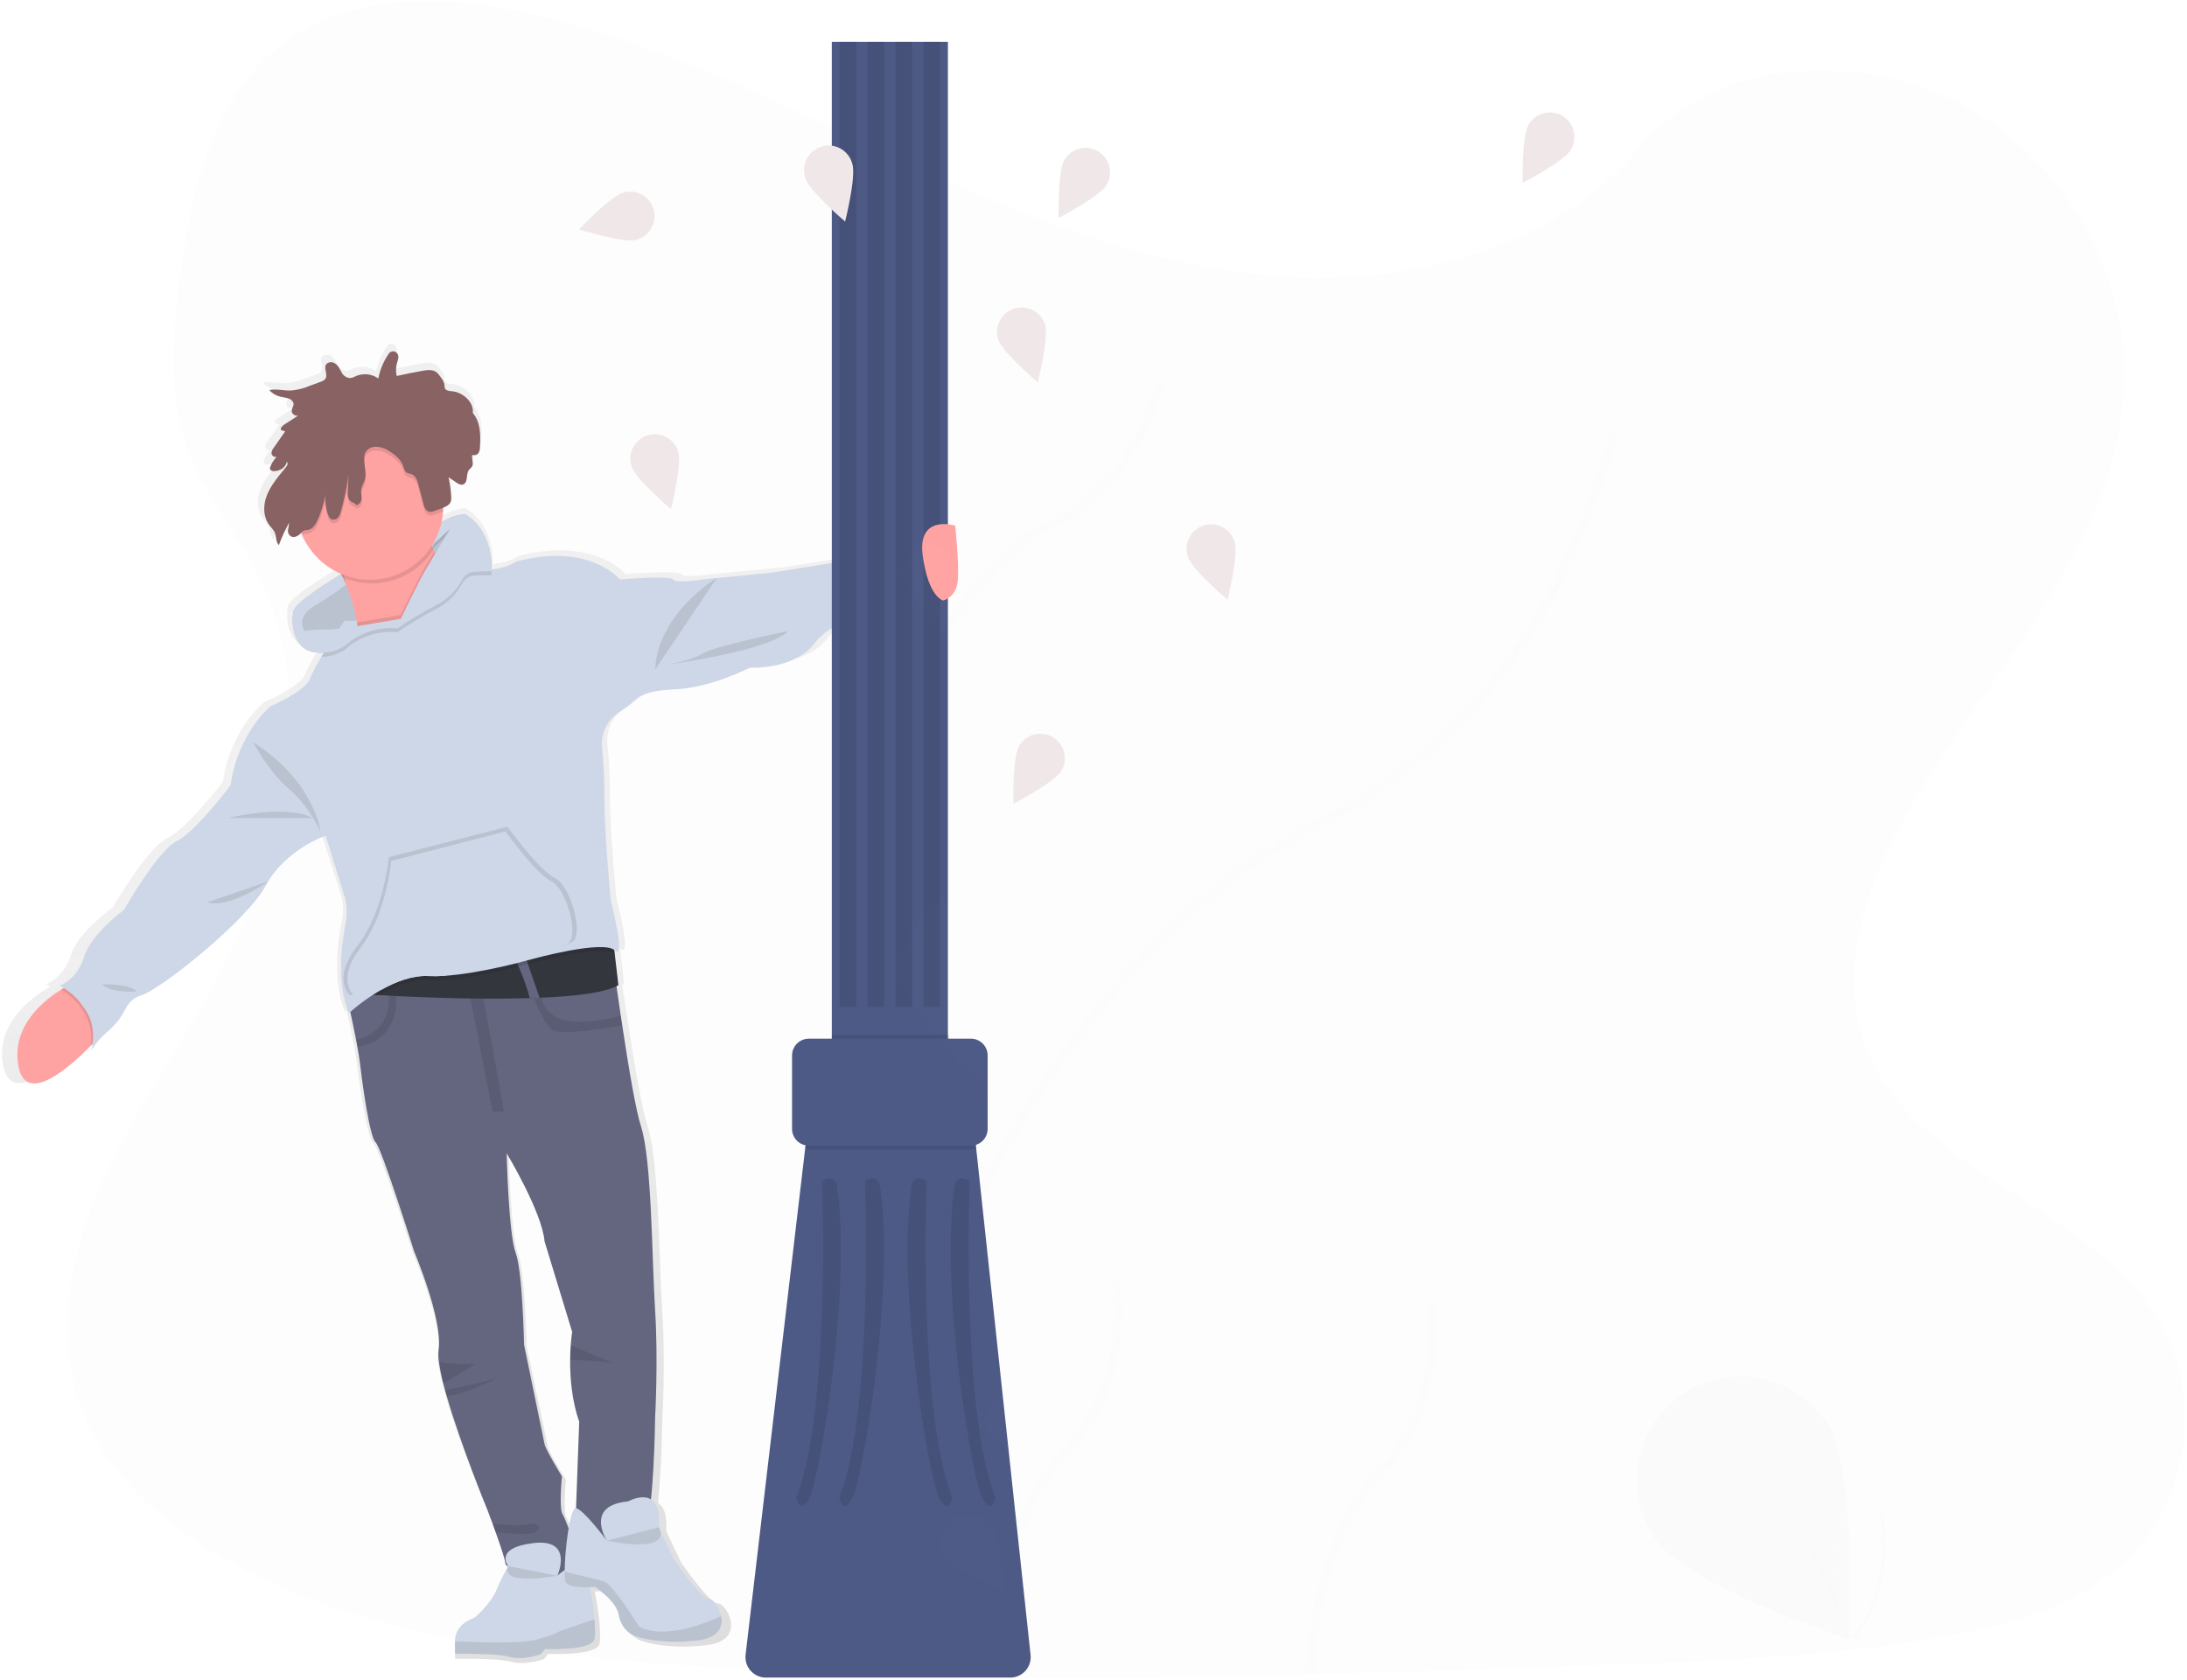 <svg width="566" height="435" viewBox="0 0 566 435" fill="none" xmlns="http://www.w3.org/2000/svg">
<g clip-path="url(#clip0_50_53)">
<path opacity="0.1" d="M335.884 71.842C300.751 70.397 267.29 56.979 235.339 42.295C203.387 27.612 171.718 11.343 137.443 3.561C115.387 -1.44 90.166 -2.146 72.378 11.842C55.278 25.31 49.752 48.551 46.783 70.12C44.546 86.346 43.233 103.424 49.356 118.613C53.606 129.159 61.157 138.026 66.379 148.127C84.548 183.277 71.704 226.616 52.021 260.941C42.793 277.036 32.072 292.399 24.944 309.537C17.817 326.675 14.522 346.311 20.759 363.791C26.936 381.119 41.664 394.135 57.618 403.291C90.02 421.884 128.187 427.184 165.431 430.22C247.846 436.888 330.705 434.021 413.342 431.11C443.92 430.024 474.639 428.938 504.724 423.356C521.432 420.249 538.678 415.319 550.805 403.41C566.206 388.298 570.022 362.683 559.702 343.753C542.397 311.964 494.562 304.068 482.451 269.95C475.796 251.172 482.63 230.254 492.309 212.839C513.062 175.479 547.858 142.702 549.687 99.998C550.946 70.674 534.222 41.296 508.361 27.422C481.257 12.874 443.665 14.704 423.677 38.782C403.093 63.577 366.907 73.118 335.884 71.842Z" fill="#F0E8E8"/>
<path d="M231.691 142.311L202.768 146.845L187.948 148.257L183.997 148.637C183.997 148.637 176.94 149.756 176.25 148.637C175.561 147.518 161.963 148.637 161.963 148.637C161.963 148.637 153.701 138.786 134.072 143.989C132.09 145.163 129.857 145.848 127.557 145.987C127.555 145.947 127.555 145.907 127.557 145.868C127.628 143.603 127.346 135.794 120.457 131.521C118.498 131.723 116.597 132.306 114.86 133.237L114.703 133.324L114.236 133.595L114.176 133.66C114.379 132.766 114.517 131.859 114.589 130.945C114.589 130.603 114.589 130.261 114.627 129.919C115.417 129.7 116.109 129.217 116.587 128.55C116.783 128.155 116.867 127.714 116.831 127.274C116.831 127.117 116.831 126.954 116.831 126.796C116.828 126.762 116.828 126.728 116.831 126.693C116.831 126.693 116.831 126.693 116.831 126.726C116.717 125.117 116.481 123.52 116.125 121.947L118.253 123.359C118.763 123.696 119.404 124.054 120.012 123.864C120.207 123.794 120.384 123.68 120.527 123.53C120.67 123.38 120.776 123.199 120.837 123.001C121.217 121.969 120.94 120.736 121.744 119.884C121.934 119.683 122.172 119.52 122.335 119.308C122.557 119.018 122.663 118.656 122.634 118.293C122.636 118.082 122.619 117.871 122.585 117.663V117.706C122.444 117.174 122.422 116.618 122.52 116.077C122.804 116.188 123.115 116.204 123.409 116.122C123.702 116.041 123.962 115.867 124.148 115.626C124.44 115.168 124.584 114.632 124.561 114.089C124.61 113.172 124.648 112.232 124.626 111.298C124.629 111.28 124.629 111.262 124.626 111.244C124.572 109.034 124.154 106.856 122.634 105.091C123.03 102.561 120.278 99.802 117.205 99.455C116.451 99.373 115.523 99.33 115.186 98.76C115.072 98.489 115.022 98.195 115.039 97.902C114.964 96.941 114.301 96.088 113.666 95.279C113.408 94.925 113.097 94.614 112.743 94.356C111.734 93.704 110.3 93.878 109.052 94.1C106.765 94.502 104.492 94.951 102.234 95.447C101.963 94.354 101.98 93.209 102.283 92.124C102.493 91.581 102.621 91.01 102.663 90.43C102.673 90.247 102.653 90.063 102.603 89.887V89.957C102.572 89.867 102.535 89.778 102.494 89.691C102.386 89.493 102.23 89.324 102.041 89.201C101.851 89.078 101.634 89.004 101.409 88.985C101.114 88.975 100.823 89.051 100.571 89.204C100.318 89.356 100.115 89.578 99.987 89.843C98.695 91.725 97.799 93.849 97.354 96.088C96.492 95.487 95.495 95.111 94.451 94.993C93.407 94.875 92.35 95.02 91.377 95.415C90.887 95.679 90.357 95.862 89.808 95.958C89.352 95.959 88.903 95.841 88.505 95.615C88.108 95.389 87.777 95.064 87.545 94.671C86.92 93.742 86.644 92.634 85.438 92.021C85.169 91.883 84.872 91.811 84.57 91.811C84.268 91.811 83.97 91.883 83.701 92.021C83.56 92.095 83.436 92.196 83.335 92.319C83.234 92.443 83.16 92.585 83.115 92.737C83.118 92.71 83.118 92.683 83.115 92.656C83.107 92.736 83.107 92.816 83.115 92.895C83.115 92.928 83.115 92.96 83.115 92.993C83.115 93.025 83.115 93.074 83.115 93.112C83.072 94.16 83.804 95.518 82.974 96.343C82.64 96.622 82.252 96.827 81.834 96.946L78.881 98.005C77.304 98.66 75.636 99.07 73.936 99.221C72.388 99.276 70.825 98.933 69.3 98.972C69.228 98.935 69.159 98.893 69.093 98.847C68.753 98.865 68.414 98.905 68.078 98.966C68.112 99.008 68.148 99.048 68.187 99.086H68.078C68.856 99.95 69.882 100.553 71.015 100.812C71.715 100.986 72.454 101.04 73.132 101.258C73.811 101.475 74.457 101.909 74.576 102.507C74.589 103.007 74.469 103.501 74.229 103.94L74.202 103.897C74.131 104.09 74.096 104.294 74.098 104.5C74.085 104.597 74.085 104.695 74.098 104.793C74.217 105.135 74.456 105.422 74.771 105.6C75.085 105.779 75.454 105.838 75.808 105.765L72.318 107.964C72.058 108.12 71.814 108.302 71.591 108.507L71.493 108.48C71.394 108.577 71.315 108.694 71.263 108.823C71.211 108.952 71.185 109.09 71.189 109.229C71.178 109.336 71.191 109.444 71.227 109.544L72.35 109.865L69.283 114.111C69.097 114.358 68.933 114.621 68.795 114.899L68.762 114.844C68.693 115.017 68.656 115.201 68.654 115.387C68.643 115.479 68.643 115.572 68.654 115.664C68.68 115.817 68.738 115.962 68.825 116.09C68.912 116.219 69.026 116.327 69.158 116.407C69.29 116.488 69.438 116.54 69.591 116.559C69.745 116.577 69.901 116.563 70.049 116.517C69.377 117.191 68.836 117.985 68.453 118.857L68.404 118.825L68.355 118.939C68.279 119.109 68.24 119.295 68.241 119.482C68.218 119.625 68.247 119.771 68.323 119.894C68.46 120.039 68.631 120.149 68.82 120.214C69.009 120.279 69.21 120.298 69.408 120.269C71.037 120.269 72.551 119.156 72.806 117.826C73.306 118.369 72.769 119.015 72.296 119.574C70.374 121.822 68.42 124.108 67.411 126.731C67.056 127.631 66.84 128.579 66.77 129.544C66.77 129.544 66.77 129.501 66.77 129.479C66.77 129.55 66.77 129.62 66.77 129.691C66.634 131.492 67.202 133.275 68.355 134.665C68.782 135.098 69.164 135.572 69.495 136.082C70.103 137.212 69.756 138.662 70.7 139.617C71.462 137.585 72.385 135.617 73.458 133.731C73.441 134.241 73.364 134.748 73.23 135.24V135.197C73.23 135.327 73.186 135.452 73.176 135.577C73.17 135.669 73.17 135.762 73.176 135.854C73.15 136.181 73.23 136.508 73.403 136.788C73.575 137.067 73.832 137.284 74.136 137.407C75.097 137.749 76.091 137.054 76.742 136.359C76.834 136.598 76.927 136.832 77.03 137.065C79.05 141.561 82.702 145.123 87.246 147.03L87.333 147.209C83.669 149.381 75.151 154.665 74.598 156.69C73.887 159.275 74.142 166.074 79.245 167.453C80.349 167.754 81.495 167.875 82.637 167.811C82.42 168.153 82.209 168.501 82.002 168.838C80.591 171.129 79.407 173.253 79.049 174.393C78.018 177.722 68.377 181.751 68.377 181.751C68.377 181.751 59.594 188.81 57.705 202.386C57.705 202.386 48.406 214.474 43.243 216.994C38.081 219.513 29.13 234.957 29.13 234.957C29.13 234.957 20.265 241.18 18.381 247.246C16.497 253.311 11.867 254.805 11.867 254.805C11.867 254.805 12.29 255.011 12.953 255.424C12.741 255.538 12.518 255.668 12.269 255.82C8.056 258.329 -1.243 265.198 0.815 275.912C2.813 286.23 14.473 276.189 20.14 270.574L20.65 270.064C20.564 270.642 20.444 271.215 20.292 271.78C21.518 269.866 23.039 268.158 24.798 266.719C26.691 265.189 28.245 263.282 29.363 261.12C30.221 259.491 31.594 257.862 33.706 257.319C38.352 256.146 61.933 238.014 67.107 228.609C72.28 219.204 83.115 215.576 83.115 215.576L88.087 231.134C88.846 233.513 88.979 236.047 88.473 238.492C87.387 243.792 86.025 254.034 89.314 262C89.314 262 89.466 261.859 89.743 261.625C90.194 263.645 90.769 266.301 91.29 268.913C91.415 269.553 91.534 270.194 91.648 270.824C91.98 272.6 92.257 274.267 92.414 275.597C93.103 281.31 94.998 294.408 96.545 295.749C98.092 297.09 106.859 324.291 106.859 324.291C106.859 324.291 114.605 342.091 113.406 349.981C113.296 350.948 113.313 351.924 113.454 352.887C113.721 354.849 114.117 356.792 114.638 358.703C114.79 359.278 114.942 359.865 115.116 360.462C115.257 360.978 115.409 361.505 115.561 362.031C119.312 374.765 126.488 391.789 126.488 391.789C126.488 391.789 127.085 393.337 127.861 395.406C128.117 396.101 128.404 396.856 128.681 397.632C129.957 401.108 131.303 405.007 131.303 405.892C131.303 406.093 131.574 406.315 132.047 406.543C130.817 408.588 129.729 410.715 128.79 412.908C127.281 416.47 122.938 420 122.938 420C122.938 420 117.77 421.466 117.77 425.973V429.416C117.77 429.416 128.746 429.204 132.362 430.214C135.977 431.224 140.797 429.497 140.797 429.497L141.829 428.161C141.829 428.161 154.352 428.704 155.128 425.593C155.356 424.681 155.345 422.737 155.161 420.418C154.924 417.59 154.507 414.781 153.912 412.006C154.737 411.974 155.302 411.919 155.302 411.919C155.302 411.919 161.029 415.612 161.626 419.267C161.809 420.341 162.223 421.362 162.84 422.261C163.457 423.159 164.261 423.912 165.198 424.469C165.198 424.469 171.142 427.184 182.542 425.94C188.513 425.305 189.637 422.264 189.088 419.56C188.589 417.084 186.678 414.89 185.772 415.069C183.883 415.449 176.261 404.491 176.261 404.491L172.391 396.345C172.738 392.001 171.718 389.943 170.284 389.069C171.267 379.908 171.397 367.63 171.397 367.63C171.397 367.63 172.26 352.854 171.397 339.588C170.534 326.322 170.534 300.3 167.597 291.568C166.24 287.506 164.275 276.129 162.571 265.128C162.44 264.302 162.31 263.499 162.191 262.668C161.778 259.991 161.393 257.373 161.034 254.919C161.203 254.837 161.376 254.756 161.528 254.669L160.606 246.61L160.475 245.497C160.508 245.53 160.551 245.551 160.584 245.579C163.683 248.43 159.552 232.649 159.552 232.649C159.552 232.649 157.691 214.501 157.815 204.064C157.827 200.351 157.63 196.639 157.224 192.948C156.909 189.842 157.642 185.807 162.332 182.967C163.564 182.189 164.72 181.297 165.784 180.301C167.093 179.112 169.948 177.586 176.098 177.407C186.412 177.075 196.726 171.699 196.726 171.699C196.726 171.699 208.609 172.373 214.097 165.319C219.585 158.265 233.379 156.592 233.379 156.592L231.691 142.311ZM19.006 261.446L17.48 259.306C18.047 259.976 18.557 260.692 19.006 261.446ZM148.837 348.792C148.75 349.878 148.685 351.154 148.674 352.593C148.63 357.09 149.076 363.085 151.1 368.814L150.237 391.377H150.167C149.439 391.301 148.761 393.603 148.234 396.639C147.804 395.386 147.27 394.17 146.638 393.006C145.607 391.496 146.47 383.106 146.47 383.106C146.47 383.106 142.16 376.221 141.823 374.706C141.487 373.191 136.308 348.678 136.308 348.678C136.308 348.678 135.966 329.542 134.072 324.676C132.177 319.811 131.661 298.649 131.661 298.649C131.661 298.649 141.128 313.924 141.823 321.652L149.222 345.328C149.222 345.328 148.994 346.62 148.837 348.792Z" fill="url(#paint0_linear_50_53)"/>
<path d="M169.546 366.93C169.546 366.93 169.264 393.793 166.436 397.448C163.608 401.103 148.815 397.616 148.815 397.616L149.901 368.092C147.941 362.423 147.507 356.482 147.556 352.029C147.556 350.606 147.626 349.314 147.708 348.266C147.865 346.094 148.082 344.812 148.082 344.812L140.933 321.364C140.265 313.707 131.124 298.557 131.124 298.557C131.124 298.557 131.623 319.512 133.453 324.335C135.282 329.157 135.624 348.114 135.624 348.114C135.624 348.114 140.613 372.398 140.944 373.897C141.275 375.396 145.433 382.211 145.433 382.211C145.433 382.211 144.603 390.524 145.601 392.023C146.6 393.522 150.753 405.165 149.754 407.326C148.755 409.487 130.804 406.489 130.804 404.828C130.804 403.954 129.501 400.087 128.269 396.644L127.476 394.44C126.727 392.392 126.146 390.861 126.146 390.861C126.146 390.861 119.219 373.995 115.599 361.38C115.447 360.837 115.306 360.337 115.164 359.832C115.002 359.235 114.85 358.654 114.708 358.084C114.206 356.191 113.824 354.269 113.563 352.328C113.427 351.374 113.41 350.407 113.514 349.45C114.676 341.63 107.195 324.003 107.195 324.003C107.195 324.003 98.716 297.058 97.218 295.728C95.72 294.397 93.89 281.43 93.228 275.771C93.076 274.446 92.81 272.796 92.49 271.042C92.381 270.417 92.262 269.782 92.142 269.141C91.127 263.901 89.879 258.476 89.879 258.476L108.525 246.165L157.571 240.844C157.571 240.844 158.939 251.357 160.66 262.945C160.779 263.749 160.904 264.574 161.029 265.383C162.658 276.276 164.574 287.55 165.882 291.568C168.705 300.219 168.705 325.996 169.541 339.132C170.377 352.268 169.546 366.93 169.546 366.93Z" fill="#63667E"/>
<path opacity="0.1" d="M121.304 256.206L127.476 287.729H130.407L124.545 255.109L121.304 256.206Z" fill="black"/>
<path opacity="0.1" d="M92.512 271.047C92.403 270.423 92.284 269.787 92.164 269.146C95.036 268.56 101.534 266.165 100.524 256.564H102.516C102.516 256.564 104.405 269.212 92.512 271.047Z" fill="black"/>
<path opacity="0.1" d="M161.051 265.405C157.327 266.089 145.688 268.093 143.251 266.768C140.347 265.188 137.475 256.624 137.475 256.624L140.135 256.206C140.135 256.206 137.79 268.766 160.682 262.967C160.801 263.77 160.926 264.585 161.051 265.405Z" fill="black"/>
<path d="M160.046 255.044C156.692 256.993 148.815 257.933 139.647 258.302C138.811 258.335 137.969 258.367 137.111 258.389C122.248 258.856 104.894 258.014 97.978 257.618C96.029 257.509 94.911 257.433 94.911 257.433L100.98 253.236L110.957 249.575L131.944 245.459L158.836 244.71L159.107 247.018L160.046 255.044Z" fill="#33363D"/>
<path d="M139.647 258.323C138.811 258.356 137.969 258.389 137.111 258.41C136.058 253.947 132.736 246.811 132.736 246.811L135.559 246.437L139.647 258.323Z" fill="#63667E"/>
<path d="M26.415 267.582C26.415 267.582 25.243 268.94 23.441 270.775C17.969 276.341 6.705 286.284 4.783 276.065C2.791 265.47 11.775 258.688 15.841 256.179C16.991 255.467 17.746 255.093 17.746 255.093L26.415 267.582Z" fill="#FFA2A2"/>
<path d="M127.167 147.899C127.167 147.899 120.81 143.907 119.627 144.282C118.443 144.657 119.627 150.011 119.627 150.011C118.093 152.937 115.669 155.299 112.705 156.755C109.307 158.532 106.017 160.509 102.853 162.674C100.403 162.435 97.93 162.711 95.593 163.485C93.255 164.258 91.106 165.512 89.282 167.165C88.006 168.023 86.563 168.6 85.048 168.859C83.533 169.117 81.981 169.051 80.493 168.664C75.564 167.296 75.32 160.562 76.004 158.004C76.547 155.995 84.765 150.782 88.305 148.61C89.282 148.013 89.9 147.649 89.9 147.649C89.9 147.649 105.871 147.106 109.475 140.291C110.584 138.184 112.238 136.414 114.263 135.165L114.356 135.116L114.812 134.844L114.958 134.763C116.636 133.838 118.481 133.258 120.386 133.058C128.187 138.043 127.167 147.899 127.167 147.899Z" fill="#CED7E7"/>
<path opacity="0.1" d="M127.167 147.899C127.167 147.899 120.81 143.907 119.627 144.282C118.443 144.657 119.627 150.011 119.627 150.011C118.093 152.937 115.669 155.299 112.705 156.755C109.307 158.532 106.017 160.509 102.853 162.674C100.403 162.435 97.93 162.711 95.593 163.485C93.255 164.258 91.106 165.512 89.282 167.165C88.006 168.023 86.563 168.6 85.048 168.859C83.533 169.117 81.981 169.051 80.493 168.664C75.564 167.296 75.32 160.562 76.004 158.004C76.547 155.995 84.765 150.782 88.305 148.61C89.282 148.013 89.9 147.649 89.9 147.649C89.9 147.649 105.871 147.106 109.475 140.291C110.584 138.184 112.238 136.414 114.263 135.165L114.356 135.116L114.812 134.844L114.958 134.763C116.636 133.838 118.481 133.258 120.386 133.058C128.187 138.043 127.167 147.899 127.167 147.899Z" fill="black"/>
<path opacity="0.1" d="M159.107 247.039C156.116 244.21 137.497 249.364 137.497 249.364C137.497 249.364 124.675 253.045 114.893 253.643C113.561 253.731 112.226 253.748 110.892 253.692C106.783 253.48 102.5 255.141 98.906 257.134L98 257.677C96.051 257.569 94.933 257.493 94.933 257.493L101.002 253.295L110.979 249.635L131.965 245.519L158.858 244.77L159.107 247.039Z" fill="black"/>
<path opacity="0.1" d="M23.441 270.775C24.684 262.489 18.256 257.672 15.841 256.179C16.991 255.467 17.746 255.093 17.746 255.093L26.431 267.582C26.431 267.582 25.243 268.94 23.441 270.775Z" fill="black"/>
<path d="M229.416 157.879C229.416 157.879 216.111 159.508 210.797 166.524C205.482 173.54 194.001 172.845 194.001 172.845C194.001 172.845 184.024 178.167 174.052 178.498C168.129 178.694 165.366 180.181 164.107 181.36C163.083 182.346 161.967 183.231 160.774 184.004C156.247 186.817 155.535 190.809 155.845 193.887C156.233 197.545 156.423 201.222 156.415 204.9C156.295 215.218 158.092 233.214 158.092 233.214C158.092 233.214 162.082 248.848 159.086 246.024C156.089 243.2 137.475 248.348 137.475 248.348C137.475 248.348 124.653 252.03 114.871 252.632C113.539 252.719 112.204 252.734 110.87 252.676C106.761 252.464 102.478 254.126 98.885 256.124C95.792 257.869 92.9 259.947 90.259 262.32C87.078 254.43 88.402 244.281 89.445 239.035C89.931 236.613 89.805 234.108 89.075 231.748L84.271 216.336C84.271 216.336 73.8 219.909 68.811 229.222C63.822 238.535 41.045 256.499 36.55 257.666C34.493 258.209 33.168 259.811 32.338 261.408C31.27 263.542 29.771 265.432 27.935 266.958C26.234 268.39 24.768 270.082 23.593 271.97C26.589 260.658 15.45 255.168 15.45 255.168C15.45 255.168 19.934 253.67 21.763 247.696C23.593 241.723 32.077 235.56 32.077 235.56C32.077 235.56 40.725 220.257 45.713 217.759C50.702 215.261 59.681 203.293 59.681 203.293C61.505 189.82 69.995 182.837 69.995 182.837C69.995 182.837 79.31 178.846 80.308 175.549C80.656 174.42 81.796 172.318 83.159 170.048C84.429 167.909 85.873 165.634 87.04 163.858C88.207 162.082 89.124 160.714 89.124 160.714L104.052 160.573L106.767 160.545L114.719 145.569C114.719 145.569 117.547 142.745 122.449 146.068C123.859 147.01 125.534 147.471 127.226 147.382C129.448 147.239 131.603 146.561 133.507 145.406C152.463 140.247 160.443 150.011 160.443 150.011C160.443 150.011 173.574 148.897 174.236 150.011C174.899 151.124 181.717 150.011 181.717 150.011L199.842 148.23L227.777 143.744L229.416 157.879Z" fill="#CED7E7"/>
<path d="M120.348 152.889L111.869 166.856C111.869 166.856 88.761 183.657 92.088 170.516C92.627 168.306 92.82 166.025 92.658 163.755C92.609 162.87 92.506 161.985 92.376 161.111C91.773 157.487 90.708 153.955 89.206 150.603C89.037 150.201 88.864 149.816 88.663 149.435C88.402 148.892 88.147 148.349 87.892 147.839C86.822 145.671 85.605 143.579 84.249 141.578C84.249 141.578 109.356 121.122 110.186 133.927C110.368 136.819 111.029 139.662 112.141 142.338L112.336 142.789C113.733 145.945 115.743 148.793 118.248 151.168C118.903 151.795 119.605 152.37 120.348 152.889Z" fill="#FFA2A2"/>
<path d="M86.768 165.862L90.677 177.5L106.577 180.079L115.696 170.044C115.696 170.044 120.935 162.561 121.266 162.392C121.597 162.224 122.428 155.078 122.428 155.078L123.405 151.038L117.254 148.969L108.607 158.363L105.073 160.535L101.148 161.491L88.12 165.292L86.768 165.862Z" fill="#CED7E7"/>
<path opacity="0.1" d="M127.167 148.898C127.167 148.898 122.824 148.855 121.668 149.229C120.511 149.604 119.627 151.005 119.627 151.005C118.095 153.933 115.67 156.297 112.705 157.755C109.307 159.532 106.017 161.508 102.853 163.674C100.403 163.434 97.929 163.709 95.592 164.482C93.255 165.256 91.105 166.51 89.282 168.165C87.463 169.386 85.322 170.04 83.131 170.044C84.401 167.904 85.846 165.629 87.013 163.853C92.376 163.267 103.727 161.187 103.727 161.187L104.025 160.568C105.078 158.396 108.645 151.059 109.959 148.844C111.489 146.259 116.288 138.184 116.44 137.929L111.728 142.241L114.247 136.169L114.339 136.121L114.795 135.849L114.942 135.768C116.619 134.843 118.465 134.263 120.37 134.062C126.314 137.864 127.161 144.434 127.226 147.394C127.235 147.896 127.215 148.398 127.167 148.898Z" fill="black"/>
<path opacity="0.1" d="M88.288 147.616L89.52 150.332C89.52 150.332 89.417 150.418 89.2 150.581C89.032 150.18 88.858 149.794 88.657 149.414C88.397 148.871 88.142 148.328 87.887 147.817C88.017 147.741 88.136 147.66 88.256 147.595L88.288 147.616Z" fill="black"/>
<path opacity="0.1" d="M118.269 151.168C116.774 153.087 114.874 154.654 112.705 155.757C109.307 157.534 106.017 159.513 102.853 161.681C99.323 161.332 95.771 162.055 92.658 163.755C92.609 162.87 92.506 161.985 92.376 161.111C97.717 160.285 103.727 159.183 103.727 159.183C103.727 159.183 108.406 149.457 109.959 146.84C110.501 145.96 111.392 144.424 112.358 142.789C113.755 145.946 115.764 148.794 118.269 151.168Z" fill="black"/>
<path d="M127.167 147.899C127.167 147.899 122.824 147.855 121.662 148.23C120.5 148.605 119.627 150.011 119.627 150.011C118.093 152.937 115.669 155.299 112.705 156.756C109.307 158.533 106.017 160.509 102.853 162.675C100.403 162.436 97.93 162.712 95.593 163.485C93.255 164.258 91.106 165.512 89.282 167.165C88.006 168.023 86.563 168.601 85.048 168.859C83.533 169.117 81.981 169.051 80.493 168.664C75.564 167.296 75.32 160.562 76.004 158.005C76.547 155.995 84.765 150.782 88.305 148.61L89.537 151.352C86.97 153.321 84.281 155.126 81.487 156.756C76.183 159.932 78.865 163.364 78.865 163.364C80.773 163.034 82.711 162.906 84.646 162.984C87.393 163.169 103.727 160.177 103.727 160.177C103.727 160.177 108.406 150.446 109.959 147.834C111.511 145.222 116.288 137.174 116.44 136.919L111.728 141.263L114.247 135.192L114.339 135.143L114.795 134.872L114.942 134.79C116.619 133.865 118.465 133.285 120.37 133.085C128.187 138.043 127.167 147.899 127.167 147.899Z" fill="#CED7E7"/>
<path opacity="0.1" d="M112.162 142.349C109.72 146.124 106.017 148.909 101.713 150.207C97.409 151.505 92.784 151.232 88.663 149.435C87.409 146.7 85.933 144.072 84.249 141.578C84.249 141.578 109.356 121.122 110.186 133.927C110.374 136.824 111.042 139.67 112.162 142.349Z" fill="black"/>
<path d="M114.719 131.049C114.719 131.523 114.703 131.99 114.67 132.45C114.313 137.417 112.022 142.046 108.289 145.34C104.555 148.634 99.679 150.332 94.707 150.066C89.736 149.801 85.068 147.594 81.706 143.921C78.344 140.248 76.558 135.401 76.732 130.425C76.906 125.448 79.025 120.738 82.634 117.308C86.243 113.878 91.054 112.002 96.032 112.084C101.009 112.165 105.756 114.198 109.251 117.745C112.746 121.292 114.709 126.069 114.719 131.049Z" fill="#FFA2A2"/>
<path opacity="0.1" d="M65.489 192.14C65.489 192.14 69.663 199.954 74.799 204.255C79.934 208.555 82.941 215.235 82.941 215.235C82.941 215.235 81.448 202.283 65.489 192.14Z" fill="black"/>
<path opacity="0.1" d="M59.002 211.764C59.002 211.764 73.659 208.104 81.036 211.764H59.002Z" fill="black"/>
<path opacity="0.1" d="M53.682 233.578L69.452 228.147C69.452 228.147 59.349 235.381 53.682 233.578Z" fill="black"/>
<path opacity="0.1" d="M26.415 254.838C26.415 254.838 33.233 254.506 35.394 256.668C35.394 256.668 28.744 257.167 26.415 254.838Z" fill="black"/>
<path opacity="0.1" d="M185.511 149.631C185.511 149.631 170.225 158.71 169.546 173.345L185.511 149.631Z" fill="black"/>
<path opacity="0.1" d="M203.979 163.364C203.979 163.364 185.023 167.193 181.863 169.186C178.704 171.178 171.891 172.178 171.891 172.178C171.891 172.178 199.321 168.523 203.979 163.364Z" fill="black"/>
<path opacity="0.1" d="M148.375 243.63C146.997 245.063 129.978 249.104 114.768 252.481C113.388 252.573 112.003 252.589 110.621 252.53C106.359 252.313 101.935 254.023 98.19 256.076C93.597 257.054 90.628 257.667 90.628 257.667C90.628 257.667 85.628 253.725 92.522 244.824C99.416 235.924 100.627 221.881 100.627 221.881L131.319 214.029C131.319 214.029 139.598 225.433 143.56 227.263C147.523 229.093 150.927 240.991 148.375 243.63Z" fill="black"/>
<path d="M147.29 244.026C145.954 245.427 129.544 249.348 114.877 252.633C113.545 252.72 112.209 252.735 110.876 252.677C106.767 252.465 102.484 254.127 98.89 256.125C94.46 257.07 91.594 257.667 91.594 257.667C91.594 257.667 86.774 253.839 93.424 245.177C100.073 236.516 101.235 222.886 101.235 222.886L130.831 215.24C130.831 215.24 138.811 226.318 142.632 228.099C146.454 229.88 149.733 241.469 147.29 244.026Z" fill="#CED7E7"/>
<path opacity="0.1" d="M123.264 353.045L114.719 358.106C114.217 356.213 113.835 354.29 113.574 352.35C114.817 353.387 123.264 353.045 123.264 353.045Z" fill="black"/>
<path opacity="0.1" d="M115.186 359.854C118.204 359.278 125.37 357.845 129.3 356.498C125.739 358.236 119.295 361.141 115.637 361.385C115.468 360.88 115.327 360.359 115.186 359.854Z" fill="black"/>
<path opacity="0.1" d="M131.819 355.217C131.504 355.602 130.581 356.037 129.305 356.477C130.831 355.76 131.819 355.217 131.819 355.217Z" fill="black"/>
<path opacity="0.1" d="M136.976 397.03C134.555 397.231 130.619 396.905 128.29 396.666L127.498 394.462C129.989 394.728 134.935 395.146 136.976 394.538C139.76 393.712 140.596 396.742 136.976 397.03Z" fill="black"/>
<path opacity="0.1" d="M158.608 352.832C158.206 352.778 151.746 352.051 147.588 352.029C147.588 350.606 147.659 349.314 147.74 348.266C150.606 349.477 158.179 352.686 158.608 352.832Z" fill="black"/>
<path d="M153.853 424.35C153.104 427.44 141.009 426.896 141.009 426.896L140.01 428.221C140.01 428.221 135.358 429.927 131.868 428.927C128.377 427.928 117.754 428.14 117.754 428.14V424.724C117.754 420.277 122.742 418.822 122.742 418.822C122.742 418.822 126.939 415.33 128.393 411.795C129.301 409.607 130.354 407.482 131.547 405.436C131.547 405.436 127.644 400.695 138.116 399.463C148.43 398.268 144.386 407.635 144.272 407.896C144.44 407.744 148.31 404.263 150.46 405.36C152.012 406.158 153.418 413.717 153.858 419.191C154.059 421.515 154.07 423.443 153.853 424.35Z" fill="#CED7E7"/>
<path opacity="0.1" d="M153.853 424.35C153.104 427.44 141.009 426.897 141.009 426.897L140.01 428.222C140.01 428.222 135.358 429.927 131.868 428.928C128.377 427.929 117.754 428.14 117.754 428.14V424.882C124.148 425.197 136.949 425.621 139.826 424.138C139.826 424.138 143.273 423.264 144.065 422.683C144.733 422.189 151.757 419.892 153.836 419.213C154.059 421.515 154.07 423.443 153.853 424.35Z" fill="black"/>
<path d="M180.327 424.692C169.313 425.897 163.575 423.231 163.575 423.231C162.663 422.672 161.882 421.921 161.287 421.032C160.692 420.142 160.297 419.134 160.128 418.078C159.547 414.461 154.016 410.806 154.016 410.806C154.016 410.806 147.203 411.469 146.367 409.471C146.166 408.623 146.089 407.75 146.139 406.88C146.139 401.521 147.48 390.264 149.027 390.427C150.851 390.627 156.491 398.099 157.055 398.849C156.561 398.045 151.654 389.677 162.538 388.683C162.538 388.683 171.43 383.655 170.518 395.379L174.258 403.443C174.258 403.443 181.619 414.303 183.443 413.923C184.317 413.744 186.157 415.916 186.646 418.371C187.172 421.048 186.081 424.062 180.327 424.692Z" fill="#CED7E7"/>
<path opacity="0.1" d="M114.719 131.049C114.719 131.523 114.703 131.99 114.67 132.45L114.209 132.624L112.423 133.275C112.122 133.404 111.8 133.478 111.473 133.492C111.218 133.482 110.968 133.413 110.744 133.292C110.519 133.171 110.325 133 110.176 132.792C109.919 132.399 109.735 131.963 109.633 131.505L108.281 126.308C108.01 125.276 107.592 124.087 106.435 123.702C106.098 123.628 105.766 123.53 105.442 123.408C104.72 123.066 104.568 122.263 104.324 121.589C103.781 120.02 102.332 118.766 100.763 117.788C99.702 117.045 98.442 116.64 97.147 116.626C96.454 116.637 95.784 116.877 95.242 117.31C94.108 118.271 94.265 119.569 94.401 120.938C94.536 122.306 94.9 123.767 94.498 125.135C94.227 126.026 93.646 126.857 93.543 127.78C93.456 128.524 93.7 129.279 93.657 130.023C93.649 130.424 93.504 130.812 93.248 131.121C92.992 131.431 92.639 131.644 92.246 131.728C92.175 131.277 91.518 131.13 91.079 130.886C90.085 130.343 90.031 129.159 90.074 128.171C90.15 126.694 90.221 125.211 90.291 123.734C89.853 127.038 89.172 130.305 88.256 133.509C88.143 134.066 87.884 134.583 87.507 135.008C87.284 135.229 87 135.379 86.692 135.438C86.383 135.497 86.064 135.463 85.775 135.339C85.439 135.127 85.191 134.801 85.075 134.421C84.381 132.701 84.142 130.831 84.38 128.991C83.777 131.396 83.175 133.829 82.013 136.088C81.552 136.984 80.851 137.956 79.717 138.135C79.371 138.146 79.028 138.203 78.696 138.304C78.564 138.367 78.445 138.453 78.343 138.559C77.237 135.975 76.719 133.178 76.827 130.37C76.934 127.561 77.664 124.812 78.965 122.321C80.265 119.829 82.103 117.658 84.345 115.965C86.588 114.272 89.178 113.098 91.93 112.53C94.681 111.961 97.525 112.012 100.254 112.678C102.983 113.344 105.531 114.608 107.712 116.38C109.892 118.152 111.652 120.387 112.863 122.923C114.074 125.459 114.706 128.233 114.714 131.043L114.719 131.049Z" fill="black"/>
<path d="M95.242 116.338C95.783 115.903 96.453 115.66 97.147 115.649C98.442 115.665 99.701 116.07 100.763 116.811C102.332 117.767 103.759 119.016 104.324 120.612C104.568 121.285 104.715 122.095 105.409 122.437C105.735 122.552 106.066 122.648 106.403 122.724C107.565 123.11 107.983 124.299 108.249 125.331L109.611 130.528C109.7 130.986 109.875 131.423 110.127 131.815C110.275 132.023 110.469 132.195 110.694 132.318C110.919 132.44 111.168 132.509 111.424 132.521C111.754 132.506 112.078 132.431 112.38 132.298L114.166 131.646C115.105 131.304 116.125 130.897 116.554 130.104C116.779 129.593 116.854 129.028 116.771 128.475C116.667 126.816 116.435 125.168 116.076 123.544L118.128 124.94C118.622 125.271 119.241 125.624 119.827 125.44C120.018 125.368 120.189 125.254 120.328 125.105C120.466 124.956 120.568 124.777 120.625 124.582C120.994 123.561 120.728 122.339 121.499 121.497C121.684 121.302 121.912 121.133 122.075 120.927C122.775 120.026 121.944 118.804 122.232 117.75C122.509 117.86 122.814 117.875 123.101 117.793C123.387 117.712 123.639 117.538 123.817 117.3C124.099 116.844 124.237 116.314 124.214 115.779C124.376 112.711 124.452 109.388 122.352 106.89C122.737 104.381 120.077 101.649 117.135 101.307C116.402 101.22 115.506 101.177 115.186 100.618C115.072 100.349 115.022 100.057 115.039 99.765C114.963 98.815 114.328 97.968 113.715 97.169C113.47 96.817 113.169 96.507 112.825 96.252C111.853 95.611 110.469 95.785 109.264 96.002C107.052 96.397 104.856 96.84 102.674 97.332C102.418 96.259 102.434 95.139 102.722 94.074C102.945 93.27 103.325 92.445 102.912 91.641C102.808 91.441 102.652 91.271 102.462 91.148C102.272 91.025 102.053 90.954 101.827 90.941C101.54 90.933 101.257 91.01 101.013 91.162C100.768 91.313 100.574 91.533 100.453 91.793C99.203 93.663 98.34 95.764 97.913 97.973C97.093 97.393 96.139 97.029 95.141 96.915C94.143 96.801 93.132 96.941 92.202 97.322C91.733 97.585 91.223 97.769 90.693 97.865C90.252 97.859 89.819 97.738 89.439 97.514C89.058 97.29 88.742 96.971 88.522 96.588C87.925 95.665 87.653 94.568 86.492 93.966C86.233 93.829 85.945 93.758 85.653 93.758C85.361 93.758 85.073 93.829 84.814 93.966C83.278 94.862 85.194 97.083 84.054 98.25C83.738 98.523 83.368 98.726 82.968 98.847L80.118 99.895C78.599 100.545 76.987 100.95 75.341 101.096C73.452 101.172 71.542 100.591 69.685 100.982C70.432 101.832 71.424 102.43 72.524 102.692C73.197 102.86 73.908 102.915 74.565 103.132C74.884 103.203 75.179 103.354 75.423 103.57C75.667 103.787 75.852 104.062 75.96 104.37C76.107 105.136 75.369 105.874 75.515 106.64C75.627 106.969 75.852 107.246 76.151 107.423C76.45 107.599 76.802 107.662 77.144 107.601L73.773 109.773C73.165 110.164 72.486 110.734 72.714 111.353L73.8 111.668L70.874 115.866C70.494 116.291 70.277 116.838 70.26 117.408C70.289 117.554 70.347 117.693 70.431 117.816C70.516 117.939 70.624 118.043 70.751 118.122C70.877 118.201 71.018 118.253 71.165 118.275C71.313 118.297 71.463 118.288 71.607 118.25C70.906 118.98 70.353 119.84 69.978 120.78C69.91 120.904 69.872 121.041 69.867 121.182C69.863 121.322 69.891 121.462 69.951 121.59C70.08 121.729 70.24 121.836 70.419 121.901C70.597 121.966 70.789 121.988 70.977 121.964C72.551 121.964 74.012 120.878 74.234 119.537C74.717 120.08 74.201 120.721 73.74 121.269C71.889 123.496 70 125.765 69.017 128.361C68.035 130.957 68.078 133.987 69.918 136.219C70.326 136.651 70.69 137.122 71.004 137.625C71.591 138.744 71.254 140.177 72.166 141.128C72.899 139.117 73.788 137.167 74.826 135.296C74.767 135.954 74.671 136.608 74.538 137.256C74.494 137.599 74.561 137.947 74.728 138.249C74.894 138.552 75.153 138.793 75.466 138.939C76.422 139.287 77.415 138.543 78.039 137.853C78.195 137.648 78.393 137.479 78.62 137.359C78.95 137.26 79.291 137.204 79.635 137.191C80.77 137.012 81.465 136.045 81.932 135.144C83.093 132.89 83.701 130.457 84.298 128.041C84.059 129.881 84.3 131.752 84.999 133.471C85.111 133.851 85.358 134.178 85.694 134.389C85.983 134.511 86.302 134.544 86.611 134.484C86.919 134.424 87.202 134.273 87.425 134.052C87.804 133.628 88.063 133.111 88.174 132.553C89.089 129.349 89.769 126.082 90.21 122.779L89.993 127.215C89.944 128.214 89.993 129.387 90.992 129.93C91.442 130.175 92.077 130.321 92.164 130.767C92.558 130.687 92.912 130.475 93.168 130.166C93.424 129.856 93.566 129.469 93.57 129.067C93.619 128.318 93.375 127.568 93.462 126.819C93.565 125.901 94.151 125.07 94.417 124.174C94.819 122.811 94.466 121.383 94.319 119.982C94.173 118.581 94.091 117.294 95.242 116.338Z" fill="#896363"/>
<path opacity="0.1" d="M180.327 424.692C169.313 425.898 163.575 423.231 163.575 423.231C162.663 422.672 161.882 421.922 161.287 421.032C160.692 420.143 160.297 419.135 160.128 418.078C159.547 414.462 154.016 410.807 154.016 410.807C154.016 410.807 147.203 411.469 146.367 409.471C146.166 408.623 146.089 407.751 146.139 406.881C148.658 407.484 154.461 408.868 156.257 409.384C158.592 410.047 165.41 421.108 165.41 421.108C171.973 424.562 182.835 420.131 186.646 418.393C187.172 421.048 186.081 424.062 180.327 424.692Z" fill="black"/>
<path opacity="0.1" d="M131.547 405.436C131.547 405.436 128.193 410.583 144.271 407.923L131.547 405.436Z" fill="black"/>
<path opacity="0.1" d="M157.061 398.849C157.061 398.849 174.019 402.536 170.523 395.379L157.061 398.849Z" fill="black"/>
<g opacity="0.1">
<path opacity="0.1" d="M75.635 105.716C75.542 105.956 75.512 106.216 75.548 106.471C75.619 106.764 75.802 107.017 76.058 107.177L77.204 106.438C76.9 106.492 76.587 106.452 76.306 106.323C76.026 106.193 75.791 105.982 75.635 105.716Z" fill="black"/>
<path opacity="0.1" d="M72.53 102.528C73.208 102.697 73.919 102.751 74.576 102.968C75.125 103.114 75.594 103.469 75.884 103.956C75.978 103.718 76.008 103.46 75.971 103.207C75.863 102.899 75.678 102.624 75.434 102.407C75.19 102.191 74.895 102.04 74.576 101.969C73.919 101.752 73.208 101.697 72.53 101.529C71.868 101.364 71.242 101.082 70.678 100.698C70.348 100.711 70.02 100.751 69.696 100.818C70.441 101.667 71.431 102.264 72.53 102.528Z" fill="black"/>
<path opacity="0.1" d="M74.907 134.133C73.868 136.004 72.977 137.954 72.242 139.965C71.335 139.015 71.666 137.581 71.08 136.462C70.767 135.957 70.404 135.486 69.995 135.056C69.07 133.92 68.535 132.517 68.469 131.054C68.319 132.855 68.865 134.645 69.995 136.055C70.404 136.485 70.767 136.957 71.08 137.461C71.666 138.58 71.335 140.008 72.242 140.964C72.932 139.084 73.757 137.256 74.712 135.496C74.831 135.051 74.896 134.593 74.907 134.133Z" fill="black"/>
<path opacity="0.1" d="M70.418 116.561C70.322 116.775 70.282 117.011 70.304 117.245C70.335 117.411 70.405 117.568 70.508 117.703C70.61 117.838 70.743 117.947 70.896 118.021C71.122 117.691 71.375 117.378 71.65 117.087C71.416 117.158 71.164 117.145 70.938 117.048C70.713 116.952 70.529 116.779 70.418 116.561Z" fill="black"/>
<path opacity="0.1" d="M102.549 95.171C102.572 94.745 102.64 94.323 102.75 93.911C102.945 93.216 103.249 92.51 103.059 91.804C102.983 92.173 102.853 92.548 102.75 92.89C102.548 93.632 102.48 94.404 102.549 95.171Z" fill="black"/>
<path opacity="0.1" d="M84.266 94.562C84.205 95.194 84.255 95.832 84.412 96.447C84.475 95.815 84.425 95.177 84.266 94.562Z" fill="black"/>
<path opacity="0.1" d="M74.294 118.374C74.05 119.694 72.584 120.774 71.037 120.801C70.694 120.828 70.355 120.724 70.087 120.508L70.038 120.617C69.97 120.74 69.932 120.877 69.926 121.017C69.921 121.158 69.948 121.298 70.005 121.426C70.136 121.565 70.297 121.67 70.477 121.734C70.656 121.799 70.848 121.819 71.037 121.795C71.677 121.784 72.304 121.606 72.855 121.279C73.176 120.883 73.501 120.492 73.822 120.106C73.991 119.911 74.147 119.704 74.288 119.487C74.3 119.45 74.309 119.412 74.316 119.373V119.4C74.43 119.253 74.491 119.07 74.487 118.883C74.483 118.696 74.415 118.517 74.294 118.374Z" fill="black"/>
<path opacity="0.1" d="M73.013 110.267C72.887 110.38 72.796 110.527 72.749 110.691C72.703 110.854 72.704 111.027 72.752 111.19L73.262 111.336L73.838 110.506L73.013 110.267Z" fill="black"/>
<path opacity="0.1" d="M122.102 119.797C121.939 120.004 121.711 120.172 121.526 120.34C120.75 121.182 121.022 122.404 120.652 123.425C120.595 123.62 120.492 123.798 120.354 123.947C120.216 124.096 120.045 124.211 119.854 124.283C119.268 124.467 118.649 124.114 118.155 123.783L116.103 122.387C116.185 122.768 116.261 123.153 116.331 123.539L118.155 124.777C118.649 125.114 119.268 125.466 119.854 125.282C120.044 125.209 120.215 125.094 120.353 124.945C120.491 124.797 120.594 124.618 120.652 124.424C121.022 123.403 120.75 122.181 121.526 121.339C121.711 121.139 121.939 120.976 122.102 120.769C122.244 120.55 122.339 120.303 122.379 120.045C122.419 119.787 122.404 119.523 122.335 119.271C122.299 119.462 122.219 119.642 122.102 119.797Z" fill="black"/>
<path opacity="0.1" d="M116.787 128.23C116.765 128.479 116.695 128.72 116.581 128.942C116.152 129.735 115.132 130.142 114.187 130.484L112.407 131.136C112.104 131.266 111.78 131.341 111.451 131.358C111.196 131.347 110.946 131.278 110.721 131.155C110.496 131.033 110.302 130.861 110.154 130.652C109.895 130.261 109.711 129.824 109.611 129.365L108.254 124.169C107.983 123.137 107.57 121.948 106.408 121.562C106.072 121.486 105.74 121.39 105.415 121.274C104.693 120.927 104.541 120.123 104.329 119.45C103.786 117.875 102.337 116.626 100.768 115.648C99.706 114.908 98.447 114.503 97.153 114.486C96.459 114.497 95.788 114.739 95.248 115.176C94.341 115.942 94.26 116.925 94.33 117.989C94.351 117.639 94.443 117.297 94.601 116.984C94.759 116.672 94.979 116.394 95.248 116.17C95.79 115.738 96.46 115.495 97.153 115.48C98.446 115.502 99.704 115.906 100.768 116.642C102.337 117.603 103.765 118.852 104.329 120.443C104.568 121.117 104.72 121.92 105.415 122.268C105.74 122.384 106.072 122.48 106.408 122.556C107.57 122.941 107.983 124.131 108.254 125.162L109.611 130.354C109.71 130.813 109.894 131.25 110.154 131.641C110.301 131.851 110.495 132.024 110.72 132.148C110.945 132.271 111.195 132.341 111.451 132.352C111.78 132.332 112.103 132.257 112.407 132.129L114.176 131.489C115.121 131.146 116.141 130.739 116.57 129.946C116.795 129.435 116.871 128.87 116.787 128.317C116.793 128.306 116.793 128.274 116.787 128.23Z" fill="black"/>
<path opacity="0.1" d="M124.241 114.655C124.265 115.19 124.126 115.72 123.844 116.175C123.666 116.414 123.414 116.587 123.128 116.669C122.842 116.75 122.536 116.735 122.259 116.626C122.182 116.984 122.182 117.354 122.259 117.712V117.636C122.536 117.745 122.842 117.76 123.128 117.679C123.414 117.597 123.666 117.424 123.844 117.185C124.126 116.729 124.264 116.2 124.241 115.665C124.29 114.779 124.328 113.873 124.306 112.977C124.295 113.525 124.268 114.111 124.241 114.655Z" fill="black"/>
<path opacity="0.1" d="M84.38 126.861C83.871 129.313 83.077 131.697 82.013 133.964C81.546 134.866 80.851 135.832 79.711 136.011C79.367 136.025 79.026 136.082 78.696 136.18C78.472 136.302 78.275 136.47 78.121 136.674C77.497 137.38 76.492 138.124 75.548 137.76C75.324 137.673 75.126 137.53 74.973 137.344C74.82 137.159 74.717 136.938 74.674 136.701C74.674 136.831 74.63 136.956 74.62 137.081C74.571 137.424 74.635 137.773 74.802 138.076C74.97 138.379 75.232 138.618 75.548 138.759C76.503 139.112 77.497 138.363 78.121 137.673C78.277 137.472 78.473 137.306 78.696 137.184C79.025 137.081 79.367 137.025 79.711 137.016C80.851 136.837 81.546 135.87 82.013 134.969C83.03 132.818 83.793 130.557 84.287 128.23C84.288 127.772 84.319 127.315 84.38 126.861Z" fill="black"/>
<path opacity="0.1" d="M90.291 121.616C89.851 124.919 89.17 128.186 88.256 131.391C88.144 131.949 87.883 132.467 87.501 132.889C87.279 133.112 86.995 133.262 86.687 133.322C86.378 133.382 86.059 133.349 85.769 133.226C85.438 133.012 85.193 132.687 85.08 132.308C84.631 131.181 84.374 129.986 84.32 128.773C84.249 130.323 84.514 131.87 85.096 133.308C85.209 133.688 85.454 134.015 85.786 134.231C86.075 134.352 86.394 134.385 86.703 134.325C87.011 134.265 87.294 134.115 87.517 133.894C87.899 133.471 88.16 132.954 88.272 132.395C89.141 129.348 89.798 126.243 90.237 123.104L90.291 121.616Z" fill="black"/>
<path opacity="0.1" d="M94.493 123.028C94.227 123.924 93.646 124.75 93.543 125.673C93.508 125.97 93.508 126.271 93.543 126.569C93.673 125.689 94.222 124.891 94.477 124.027C94.649 123.397 94.706 122.74 94.645 122.089C94.626 122.406 94.575 122.721 94.493 123.028Z" fill="black"/>
<path opacity="0.1" d="M92.246 129.62C92.17 129.175 91.518 129.028 91.073 128.784C90.764 128.584 90.51 128.309 90.336 127.984C90.162 127.659 90.074 127.295 90.08 126.927V127.052C90.031 128.051 90.08 129.224 91.079 129.767C91.524 130.011 92.164 130.152 92.251 130.603C92.644 130.521 92.997 130.307 93.253 129.997C93.508 129.687 93.651 129.3 93.657 128.898C93.67 128.641 93.66 128.383 93.63 128.127C93.59 128.491 93.433 128.833 93.184 129.102C92.935 129.371 92.606 129.553 92.246 129.62Z" fill="black"/>
</g>
<path d="M261.449 434.287H198.214C197.467 434.288 196.729 434.131 196.047 433.826C195.366 433.521 194.756 433.075 194.26 432.517C193.763 431.959 193.391 431.303 193.166 430.59C192.942 429.878 192.871 429.126 192.959 428.384L208.354 297.514L208.674 294.75C208.826 293.464 209.444 292.278 210.411 291.417C211.379 290.556 212.629 290.08 213.923 290.08H247.124C248.428 290.081 249.686 290.563 250.656 291.435C251.626 292.307 252.239 293.507 252.378 294.804L252.655 297.427L266.715 428.433C266.794 429.172 266.717 429.919 266.488 430.626C266.26 431.333 265.885 431.983 265.388 432.536C264.891 433.088 264.284 433.529 263.605 433.831C262.927 434.133 262.192 434.288 261.449 434.287Z" fill="#4E5A86"/>
<path opacity="0.1" d="M212.718 305.731C212.718 305.731 215.042 365.1 206.069 387.728C206.069 387.728 207.002 392.55 209.526 387.728C212.051 382.906 220.698 332.676 216.54 306.567C216.54 306.562 215.688 303.732 212.718 305.731Z" fill="black"/>
<path opacity="0.1" d="M223.857 305.731C223.857 305.731 226.181 365.1 217.208 387.728C217.208 387.728 218.141 392.55 220.666 387.728C223.19 382.906 231.837 332.676 227.679 306.567C227.679 306.562 226.849 303.732 223.857 305.731Z" fill="black"/>
<path opacity="0.1" d="M250.972 305.73C250.972 305.73 248.644 365.099 257.622 387.727C257.622 387.727 256.683 392.549 254.159 387.727C251.635 382.905 242.976 332.67 247.129 306.561C247.129 306.561 247.965 303.732 250.972 305.73Z" fill="black"/>
<path opacity="0.1" d="M239.817 305.73C239.817 305.73 237.488 365.099 246.467 387.727C246.467 387.727 245.528 392.549 243.003 387.727C240.479 382.905 231.837 332.67 235.99 306.561C235.99 306.561 236.826 303.732 239.817 305.73Z" fill="black"/>
<path d="M245.321 10.833H215.27V273.133H245.321V10.833Z" fill="#4E5A86"/>
<path opacity="0.1" d="M252.655 297.444C252.317 297.534 251.968 297.579 251.618 297.58H208.978C208.769 297.58 208.56 297.564 208.354 297.531L208.674 294.767C208.826 293.48 209.444 292.294 210.411 291.434C211.379 290.573 212.629 290.097 213.923 290.097H247.124C248.428 290.097 249.686 290.58 250.656 291.452C251.626 292.324 252.239 293.524 252.378 294.821L252.655 297.444Z" fill="black"/>
<path opacity="0.1" d="M245.631 267.892H215.27V273.132H245.631V267.892Z" fill="black"/>
<path d="M251.266 268.892H209.326C206.927 268.892 204.983 270.837 204.983 273.236V292.236C204.983 294.636 206.927 296.581 209.326 296.581H251.266C253.664 296.581 255.608 294.636 255.608 292.236V273.236C255.608 270.837 253.664 268.892 251.266 268.892Z" fill="#4E5A86"/>
<path opacity="0.1" d="M221.61 10.833H217.289V260.659H221.61V10.833Z" fill="black"/>
<path opacity="0.1" d="M228.841 10.833H224.52V260.659H228.841V10.833Z" fill="black"/>
<path opacity="0.1" d="M236.071 10.833H231.75V260.659H236.071V10.833Z" fill="black"/>
<path opacity="0.1" d="M243.307 10.833H238.986V260.659H243.307V10.833Z" fill="black"/>
<path d="M247.2 136.072C247.2 136.072 237.309 132.993 238.807 143.886C240.306 154.779 244.127 155.447 244.127 155.447C244.127 155.447 247.449 154.697 247.867 150.375C248.285 146.052 247.2 136.072 247.2 136.072Z" fill="#FFA2A2"/>
<g opacity="0.1">
<path opacity="0.1" d="M472.712 368.119C481.034 380.407 478.374 424.404 478.374 424.404C478.374 424.404 436.575 410.556 428.226 398.268C426.247 395.344 424.863 392.059 424.154 388.6C423.444 385.141 423.422 381.577 424.089 378.109C425.437 371.107 429.511 364.927 435.414 360.929C441.316 356.931 448.565 355.442 455.565 356.791C462.565 358.139 468.743 362.214 472.739 368.119H472.712Z" fill="#F0E8E8"/>
<path opacity="0.1" d="M472.712 368.119C481.034 380.407 478.374 424.404 478.374 424.404C478.374 424.404 436.575 410.556 428.226 398.268C426.247 395.344 424.863 392.059 424.154 388.6C423.444 385.141 423.422 381.577 424.089 378.109C425.437 371.107 429.511 364.927 435.414 360.929C441.316 356.931 448.565 355.442 455.565 356.791C462.565 358.139 468.743 362.214 472.739 368.119H472.712Z" fill="black"/>
<path opacity="0.1" d="M435.566 360.973C435.566 360.973 466.909 385.181 478.537 424.436" stroke="#535461" stroke-miterlimit="10"/>
<path opacity="0.1" d="M486.43 391.089C486.43 391.089 464.173 387.287 479.373 424.164C479.373 424.164 494.838 418.273 496.043 403.6C496.284 400.745 495.469 397.901 493.753 395.607C492.037 393.313 489.54 391.729 486.734 391.154L486.43 391.089Z" fill="#F0E8E8"/>
<path opacity="0.1" d="M486.761 391.057C486.761 391.057 491 411.453 479.4 424.181" stroke="#535461" stroke-miterlimit="10"/>
</g>
<g opacity="0.1">
<path opacity="0.1" d="M242.857 331.323C242.857 331.323 276.285 246.068 340.194 213.817C367.021 200.285 389.082 178.846 402.431 151.912C408.742 139.129 413.87 125.794 417.749 112.075" stroke="#535461" stroke-width="2" stroke-miterlimit="10"/>
<path opacity="0.1" d="M457.903 91.51C451.303 100.02 416.767 112.727 416.767 112.727C416.767 112.727 420.513 76.105 427.113 67.601C428.661 65.52 430.608 63.77 432.84 62.451C435.072 61.133 437.544 60.273 440.113 59.922C442.681 59.572 445.293 59.737 447.797 60.409C450.301 61.081 452.645 62.245 454.693 63.834C456.742 65.424 458.452 67.406 459.725 69.665C460.998 71.924 461.808 74.414 462.106 76.99C462.405 79.566 462.188 82.175 461.466 84.666C460.744 87.156 459.533 89.478 457.903 91.494V91.51Z" fill="#F0E8E8"/>
<path opacity="0.1" d="M446.786 158.39C436.624 161.941 400.726 153.829 400.726 153.829C400.726 153.829 423.77 125.129 433.932 121.578C436.348 120.734 438.907 120.374 441.462 120.519C444.017 120.663 446.519 121.31 448.825 122.423C451.13 123.535 453.194 125.09 454.898 127C456.603 128.91 457.914 131.137 458.758 133.554C459.602 135.972 459.962 138.531 459.817 141.088C459.673 143.644 459.026 146.146 457.914 148.453C456.802 150.759 455.247 152.823 453.338 154.528C451.429 156.233 449.202 157.546 446.786 158.39Z" fill="#F0E8E8"/>
<path opacity="0.1" d="M383.192 238.036C372.623 235.973 345.736 210.841 345.736 210.841C345.736 210.841 380.114 197.7 390.678 199.769C393.19 200.26 395.58 201.242 397.713 202.657C399.846 204.073 401.679 205.894 403.107 208.019C404.536 210.143 405.533 212.528 406.04 215.037C406.548 217.546 406.556 220.131 406.065 222.644C405.574 225.157 404.593 227.548 403.178 229.681C401.763 231.815 399.941 233.648 397.818 235.078C395.695 236.507 393.311 237.504 390.802 238.011C388.293 238.519 385.709 238.527 383.198 238.036H383.192Z" fill="#F0E8E8"/>
<path opacity="0.1" d="M321.504 287.462C310.745 287.212 279.993 266.99 279.993 266.99C279.993 266.99 311.651 248.228 322.416 248.478C324.975 248.538 327.497 249.101 329.838 250.136C332.179 251.171 334.293 252.657 336.06 254.51C337.827 256.362 339.212 258.544 340.136 260.932C341.06 263.32 341.505 265.866 341.445 268.426C341.385 270.986 340.822 273.509 339.787 275.851C338.753 278.193 337.267 280.308 335.415 282.076C333.564 283.843 331.382 285.229 328.995 286.153C326.608 287.077 324.063 287.522 321.504 287.462Z" fill="#F0E8E8"/>
<path opacity="0.1" d="M367.14 130.402C368.639 141.062 392.285 169.267 392.285 169.267C392.285 169.267 407.24 135.632 405.742 124.966C404.949 119.91 402.2 115.368 398.089 112.32C393.978 109.273 388.834 107.965 383.767 108.679C378.7 109.392 374.117 112.07 371.006 116.134C367.896 120.198 366.507 125.323 367.14 130.402Z" fill="#F0E8E8"/>
<path opacity="0.1" d="M295.719 189.088C300.338 198.824 331.313 218.65 331.313 218.65C331.313 218.65 335.525 182.077 330.9 172.352C329.802 170.039 328.259 167.966 326.359 166.25C324.46 164.535 322.241 163.21 319.83 162.352C317.419 161.494 314.862 161.12 312.306 161.25C309.75 161.38 307.245 162.013 304.934 163.112C302.622 164.211 300.55 165.754 298.834 167.655C297.119 169.555 295.795 171.774 294.937 174.186C294.08 176.598 293.705 179.156 293.836 181.713C293.966 184.269 294.599 186.775 295.697 189.088H295.719Z" fill="#F0E8E8"/>
<path opacity="0.1" d="M234.144 255.684C237.054 266.051 264.261 290.846 264.261 290.846C264.261 290.846 274.575 255.511 271.676 245.144C270.222 240.231 266.894 236.087 262.41 233.61C257.926 231.132 252.648 230.52 247.716 231.905C242.784 233.29 238.595 236.561 236.056 241.011C233.516 245.461 232.829 250.732 234.144 255.684Z" fill="#F0E8E8"/>
</g>
<g opacity="0.1">
<path opacity="0.1" d="M237.325 177.765C237.325 177.765 249.404 146.959 272.491 135.317C282.206 130.492 290.096 122.646 294.975 112.955C297.256 108.337 299.11 103.52 300.512 98.564" stroke="#535461" stroke-width="2" stroke-miterlimit="10"/>
<path opacity="0.1" d="M315.028 91.141C312.639 94.215 300.165 98.803 300.165 98.803C300.165 98.803 301.516 85.575 303.905 82.512C304.441 81.703 305.139 81.014 305.954 80.487C306.769 79.96 307.684 79.607 308.642 79.45C309.6 79.292 310.58 79.335 311.52 79.573C312.461 79.812 313.342 80.242 314.109 80.837C314.876 81.432 315.512 82.179 315.978 83.031C316.443 83.883 316.728 84.822 316.814 85.789C316.9 86.756 316.786 87.73 316.479 88.651C316.171 89.572 315.677 90.42 315.028 91.141Z" fill="#F0E8E8"/>
<path opacity="0.1" d="M311 115.301C307.33 116.582 294.362 113.672 294.362 113.672C294.362 113.672 302.683 103.3 306.353 102.018C307.242 101.64 308.199 101.448 309.165 101.454C310.131 101.461 311.086 101.666 311.969 102.056C312.853 102.447 313.647 103.015 314.303 103.725C314.958 104.435 315.461 105.272 315.779 106.184C316.098 107.097 316.226 108.065 316.156 109.028C316.085 109.992 315.818 110.931 315.37 111.788C314.922 112.644 314.303 113.399 313.551 114.006C312.799 114.613 311.931 115.059 311 115.317V115.301Z" fill="#F0E8E8"/>
<path opacity="0.1" d="M288.021 144.076C284.221 143.326 274.494 134.247 274.494 134.247C274.494 134.247 286.908 129.501 290.725 130.25C291.681 130.375 292.603 130.695 293.431 131.19C294.259 131.685 294.977 132.344 295.541 133.128C296.104 133.911 296.501 134.802 296.707 135.745C296.913 136.688 296.923 137.664 296.737 138.611C296.551 139.558 296.173 140.457 295.626 141.252C295.079 142.047 294.375 142.722 293.557 143.234C292.739 143.746 291.825 144.085 290.871 144.23C289.917 144.375 288.943 144.322 288.01 144.076H288.021Z" fill="#F0E8E8"/>
<path opacity="0.1" d="M265.738 161.931C261.851 161.839 250.744 154.535 250.744 154.535C250.744 154.535 262.182 147.752 266.069 147.845C267.856 148.001 269.516 148.832 270.712 150.169C271.909 151.507 272.551 153.249 272.509 155.043C272.467 156.837 271.743 158.548 270.485 159.827C269.228 161.106 267.53 161.859 265.738 161.931Z" fill="#F0E8E8"/>
<path opacity="0.1" d="M282.218 105.178C282.761 109.029 291.305 119.221 291.305 119.221C291.305 119.221 296.734 107.068 296.191 103.218C296.12 102.254 295.853 101.315 295.405 100.458C294.956 99.602 294.337 98.847 293.585 98.24C292.833 97.633 291.965 97.187 291.033 96.929C290.102 96.671 289.128 96.608 288.171 96.743C287.214 96.877 286.295 97.207 285.471 97.711C284.646 98.215 283.934 98.884 283.379 99.675C282.823 100.466 282.436 101.362 282.241 102.309C282.046 103.256 282.048 104.232 282.245 105.178H282.218Z" fill="#F0E8E8"/>
<path opacity="0.1" d="M256.401 126.39C258.073 129.903 269.272 137.071 269.272 137.071C269.272 137.071 270.792 123.859 269.12 120.346C268.244 118.786 266.809 117.618 265.105 117.076C263.4 116.534 261.554 116.66 259.939 117.427C258.324 118.195 257.06 119.547 256.404 121.21C255.747 122.874 255.746 124.725 256.401 126.39Z" fill="#F0E8E8"/>
<path opacity="0.1" d="M234.177 150.451C235.23 154.192 245.034 163.152 245.034 163.152C245.034 163.152 248.801 150.386 247.715 146.639C247.507 145.702 247.111 144.818 246.55 144.04C245.989 143.262 245.275 142.606 244.452 142.113C243.629 141.62 242.715 141.3 241.764 141.173C240.814 141.045 239.847 141.113 238.924 141.372C238 141.63 237.139 142.075 236.393 142.677C235.647 143.28 235.031 144.029 234.584 144.877C234.137 145.726 233.867 146.657 233.791 147.613C233.716 148.57 233.836 149.532 234.144 150.44L234.177 150.451Z" fill="#F0E8E8"/>
</g>
<g opacity="0.1">
<path opacity="0.1" d="M339.048 433.283C339.048 433.283 339.559 400.201 357.098 381.195C364.51 373.273 369.15 363.158 370.321 352.371C370.837 347.246 370.883 342.083 370.457 336.949" stroke="#535461" stroke-width="2" stroke-miterlimit="10"/>
<path opacity="0.1" d="M381.439 324.911C380.283 328.609 370.207 337.297 370.207 337.297C370.207 337.297 366.842 324.427 367.998 320.713C368.648 319.049 369.905 317.694 371.514 316.92C373.124 316.146 374.967 316.012 376.671 316.544C378.376 317.075 379.816 318.234 380.701 319.785C381.585 321.337 381.849 323.167 381.439 324.905V324.911Z" fill="#F0E8E8"/>
<path opacity="0.1" d="M386.14 348.945C383.149 351.432 369.979 353.24 369.979 353.24C369.979 353.24 374.138 340.609 377.129 338.117C378.578 337.061 380.374 336.597 382.153 336.818C383.932 337.039 385.56 337.928 386.706 339.306C387.853 340.685 388.433 342.448 388.328 344.238C388.222 346.028 387.44 347.71 386.14 348.945Z" fill="#F0E8E8"/>
<path opacity="0.1" d="M374.74 383.949C370.902 384.589 358.623 379.496 358.623 379.496C358.623 379.496 368.59 370.693 372.422 370.053C374.205 369.874 375.988 370.381 377.411 371.47C378.834 372.558 379.79 374.148 380.084 375.915C380.379 377.683 379.991 379.496 378.999 380.988C378.006 382.48 376.484 383.538 374.74 383.949Z" fill="#F0E8E8"/>
<path opacity="0.1" d="M360.083 408.488C356.408 409.764 343.445 406.821 343.445 406.821C343.445 406.821 351.805 396.487 355.475 395.184C356.366 394.799 357.327 394.603 358.297 394.606C359.268 394.61 360.227 394.814 361.115 395.206C362.003 395.597 362.801 396.167 363.459 396.881C364.117 397.595 364.621 398.437 364.938 399.354C365.256 400.272 365.381 401.245 365.306 402.213C365.231 403.181 364.957 404.123 364.501 404.98C364.046 405.837 363.418 406.591 362.658 407.195C361.898 407.799 361.021 408.239 360.083 408.488Z" fill="#F0E8E8"/>
<path opacity="0.1" d="M355.648 349.559C357.505 352.98 369.078 359.523 369.078 359.523C369.078 359.523 369.876 346.252 367.993 342.831C367.034 341.32 365.537 340.23 363.805 339.781C362.074 339.333 360.236 339.558 358.665 340.413C357.093 341.268 355.905 342.688 355.34 344.385C354.775 346.083 354.875 347.932 355.621 349.559H355.648Z" fill="#F0E8E8"/>
<path opacity="0.1" d="M338.913 378.475C341.708 381.19 354.709 383.96 354.709 383.96C354.709 383.96 351.501 371.057 348.705 368.348C347.335 367.218 345.589 366.647 343.816 366.749C342.044 366.85 340.374 367.616 339.141 368.894C337.908 370.172 337.202 371.868 337.164 373.644C337.125 375.42 337.758 377.145 338.934 378.475H338.913Z" fill="#F0E8E8"/>
<path opacity="0.1" d="M326.525 408.809C328.821 411.948 341.182 416.889 341.182 416.889C341.182 416.889 340.199 403.623 337.925 400.484C336.773 399.112 335.143 398.228 333.365 398.013C331.587 397.798 329.793 398.267 328.348 399.326C326.903 400.385 325.915 401.954 325.583 403.715C325.252 405.476 325.602 407.297 326.563 408.809H326.525Z" fill="#F0E8E8"/>
</g>
<g opacity="0.1">
<path opacity="0.1" d="M257.649 428.079C257.649 428.079 258.16 394.993 275.699 375.987C283.111 368.065 287.751 357.95 288.922 347.163C289.438 342.039 289.484 336.878 289.058 331.746" stroke="#535461" stroke-width="2" stroke-miterlimit="10"/>
<path opacity="0.1" d="M300.04 319.702C298.884 323.416 288.808 332.094 288.808 332.094C288.808 332.094 285.443 319.23 286.599 315.515C286.82 314.571 287.233 313.682 287.812 312.905C288.392 312.127 289.125 311.477 289.967 310.996C290.808 310.514 291.74 310.212 292.704 310.106C293.668 310.001 294.643 310.095 295.568 310.384C296.494 310.672 297.35 311.148 298.084 311.782C298.818 312.416 299.413 313.195 299.832 314.069C300.252 314.943 300.487 315.895 300.522 316.864C300.558 317.833 300.394 318.799 300.04 319.702Z" fill="#F0E8E8"/>
<path opacity="0.1" d="M304.752 343.736C301.761 346.229 288.591 348.032 288.591 348.032C288.591 348.032 292.749 335.401 295.74 332.914C297.189 331.867 298.981 331.41 300.754 331.634C302.527 331.857 304.15 332.746 305.293 334.12C306.437 335.493 307.017 337.25 306.917 339.035C306.816 340.82 306.042 342.5 304.752 343.736Z" fill="#F0E8E8"/>
<path opacity="0.1" d="M293.314 378.746C289.476 379.381 277.197 374.288 277.197 374.288C277.197 374.288 287.164 365.485 290.996 364.85C291.936 364.628 292.912 364.603 293.862 364.774C294.813 364.945 295.718 365.309 296.522 365.845C297.326 366.38 298.012 367.074 298.537 367.885C299.061 368.696 299.414 369.607 299.573 370.56C299.732 371.513 299.694 372.488 299.461 373.426C299.228 374.363 298.805 375.243 298.218 376.01C297.631 376.778 296.893 377.416 296.05 377.887C295.206 378.358 294.275 378.65 293.314 378.746Z" fill="#F0E8E8"/>
<path opacity="0.1" d="M278.706 403.28C275.031 404.561 262.068 401.612 262.068 401.612C262.068 401.612 270.406 391.257 274.076 389.97C274.965 389.592 275.923 389.401 276.889 389.408C277.855 389.416 278.809 389.622 279.693 390.013C280.576 390.405 281.37 390.974 282.025 391.685C282.679 392.396 283.181 393.234 283.499 394.146C283.816 395.059 283.943 396.028 283.872 396.992C283.8 397.956 283.531 398.894 283.082 399.75C282.632 400.606 282.012 401.36 281.259 401.966C280.507 402.573 279.638 403.018 278.706 403.274V403.28Z" fill="#F0E8E8"/>
<path opacity="0.1" d="M274.249 344.355C276.106 347.776 287.679 354.32 287.679 354.32C287.679 354.32 288.477 341.048 286.594 337.627C286.203 336.728 285.63 335.92 284.911 335.255C284.192 334.589 283.342 334.081 282.415 333.762C281.488 333.444 280.506 333.322 279.529 333.404C278.553 333.486 277.604 333.77 276.744 334.239C275.884 334.708 275.13 335.351 274.532 336.127C273.934 336.904 273.503 337.796 273.269 338.748C273.034 339.699 273 340.689 273.169 341.655C273.338 342.62 273.706 343.54 274.249 344.355Z" fill="#F0E8E8"/>
<path opacity="0.1" d="M257.524 373.267C260.32 375.982 273.321 378.757 273.321 378.757C273.321 378.757 270.113 365.849 267.317 363.145C266.674 362.412 265.885 361.82 265.001 361.407C264.117 360.994 263.157 360.769 262.182 360.746C261.207 360.723 260.237 360.903 259.335 361.273C258.432 361.644 257.617 362.198 256.939 362.9C256.261 363.602 255.736 364.437 255.398 365.352C255.059 366.267 254.913 367.242 254.97 368.216C255.027 369.191 255.286 370.142 255.729 371.012C256.173 371.881 256.791 372.649 257.546 373.267H257.524Z" fill="#F0E8E8"/>
<path opacity="0.1" d="M245.126 403.6C247.422 406.739 259.783 411.681 259.783 411.681C259.783 411.681 258.8 398.414 256.526 395.276C256.007 394.46 255.327 393.76 254.528 393.218C253.728 392.677 252.826 392.305 251.877 392.126C250.927 391.947 249.952 391.965 249.01 392.179C248.068 392.392 247.18 392.797 246.401 393.368C245.621 393.939 244.968 394.664 244.48 395.498C243.992 396.332 243.68 397.257 243.565 398.216C243.449 399.175 243.531 400.148 243.806 401.074C244.081 402 244.543 402.86 245.164 403.6H245.126Z" fill="#F0E8E8"/>
</g>
<path d="M220.573 42.356C221.659 45.701 218.717 57.343 218.717 57.343C218.717 57.343 209.554 49.594 208.479 46.233C208.18 45.428 208.047 44.57 208.089 43.712C208.131 42.853 208.346 42.012 208.722 41.24C209.098 40.467 209.626 39.779 210.275 39.216C210.924 38.653 211.681 38.228 212.499 37.965C213.316 37.703 214.179 37.61 215.034 37.69C215.889 37.771 216.719 38.024 217.474 38.434C218.229 38.844 218.892 39.403 219.425 40.078C219.958 40.752 220.348 41.527 220.573 42.356Z" fill="#F0E8E8"/>
<path d="M175.517 116.826C176.603 120.171 173.661 131.814 173.661 131.814C173.661 131.814 164.487 124.065 163.412 120.72C163.157 119.925 163.06 119.087 163.128 118.255C163.196 117.422 163.427 116.611 163.809 115.868C164.19 115.125 164.714 114.465 165.351 113.924C165.987 113.384 166.724 112.974 167.519 112.718C168.314 112.463 169.151 112.366 169.983 112.434C170.815 112.502 171.626 112.734 172.369 113.115C173.111 113.497 173.772 114.021 174.312 114.657C174.852 115.294 175.262 116.031 175.517 116.826Z" fill="#F0E8E8"/>
<path d="M270.439 84C271.524 87.345 268.577 98.988 268.577 98.988C268.577 98.988 259.408 91.244 258.333 87.899C257.816 86.293 257.958 84.548 258.728 83.047C259.498 81.546 260.832 80.412 262.437 79.895C264.042 79.378 265.787 79.52 267.288 80.29C268.788 81.06 269.922 82.394 270.439 84Z" fill="#F0E8E8"/>
<path d="M319.544 140.275C320.63 143.615 317.688 155.257 317.688 155.257C317.688 155.257 308.514 147.514 307.428 144.169C307.152 143.368 307.038 142.521 307.094 141.677C307.149 140.832 307.373 140.007 307.751 139.25C308.13 138.493 308.655 137.82 309.297 137.269C309.939 136.717 310.685 136.3 311.49 136.041C312.296 135.782 313.145 135.686 313.988 135.759C314.83 135.833 315.65 136.073 316.399 136.468C317.147 136.862 317.81 137.402 318.347 138.056C318.884 138.71 319.286 139.464 319.528 140.275H319.544Z" fill="#F0E8E8"/>
<path d="M286.409 47.862C284.623 50.887 273.973 56.42 273.973 56.42C273.973 56.42 273.674 44.419 275.46 41.395C276.317 39.942 277.716 38.89 279.349 38.469C280.982 38.049 282.715 38.294 284.167 39.152C285.619 40.01 286.671 41.409 287.091 43.043C287.512 44.676 287.266 46.41 286.409 47.862Z" fill="#F0E8E8"/>
<path d="M406.513 38.799C404.727 41.823 394.076 47.357 394.076 47.357C394.076 47.357 393.783 35.35 395.569 32.331C395.984 31.594 396.542 30.948 397.211 30.43C397.879 29.911 398.644 29.532 399.46 29.312C400.277 29.093 401.129 29.04 401.967 29.154C402.805 29.269 403.611 29.549 404.339 29.98C405.067 30.41 405.702 30.981 406.207 31.66C406.711 32.339 407.076 33.111 407.278 33.932C407.48 34.754 407.517 35.607 407.385 36.443C407.254 37.278 406.957 38.079 406.513 38.799Z" fill="#F0E8E8"/>
<path d="M164.661 62.105C161.262 62.99 149.809 59.39 149.809 59.39C149.809 59.39 158.065 50.674 161.463 49.789C162.272 49.579 163.114 49.531 163.941 49.646C164.768 49.761 165.564 50.039 166.284 50.462C167.004 50.885 167.634 51.446 168.137 52.113C168.641 52.78 169.008 53.539 169.218 54.348C169.428 55.157 169.476 55.999 169.361 56.826C169.246 57.654 168.968 58.45 168.545 59.171C168.122 59.891 167.561 60.521 166.895 61.024C166.228 61.528 165.469 61.895 164.661 62.105Z" fill="#F0E8E8"/>
<path d="M274.705 199.53C272.919 202.555 262.269 208.088 262.269 208.088C262.269 208.088 261.97 196.087 263.756 193.063C264.181 192.344 264.743 191.715 265.41 191.213C266.077 190.711 266.837 190.346 267.646 190.137C268.454 189.929 269.296 189.882 270.122 189.999C270.949 190.116 271.745 190.395 272.464 190.82C273.182 191.245 273.811 191.807 274.312 192.474C274.814 193.142 275.18 193.902 275.388 194.711C275.596 195.519 275.643 196.361 275.526 197.188C275.409 198.015 275.13 198.811 274.705 199.53Z" fill="#F0E8E8"/>
</g>
<defs>
<linearGradient id="paint0_linear_50_53" x1="116.956" y1="430.534" x2="116.956" y2="88.969" gradientUnits="userSpaceOnUse">
<stop stop-color="#808080" stop-opacity="0.25"/>
<stop offset="0.54" stop-color="#808080" stop-opacity="0.12"/>
<stop offset="1" stop-color="#808080" stop-opacity="0.1"/>
</linearGradient>
<clipPath id="clip0_50_53">
<rect width="565" height="434" fill="white" transform="translate(0.5 0.287)"/>
</clipPath>
</defs>
</svg>
